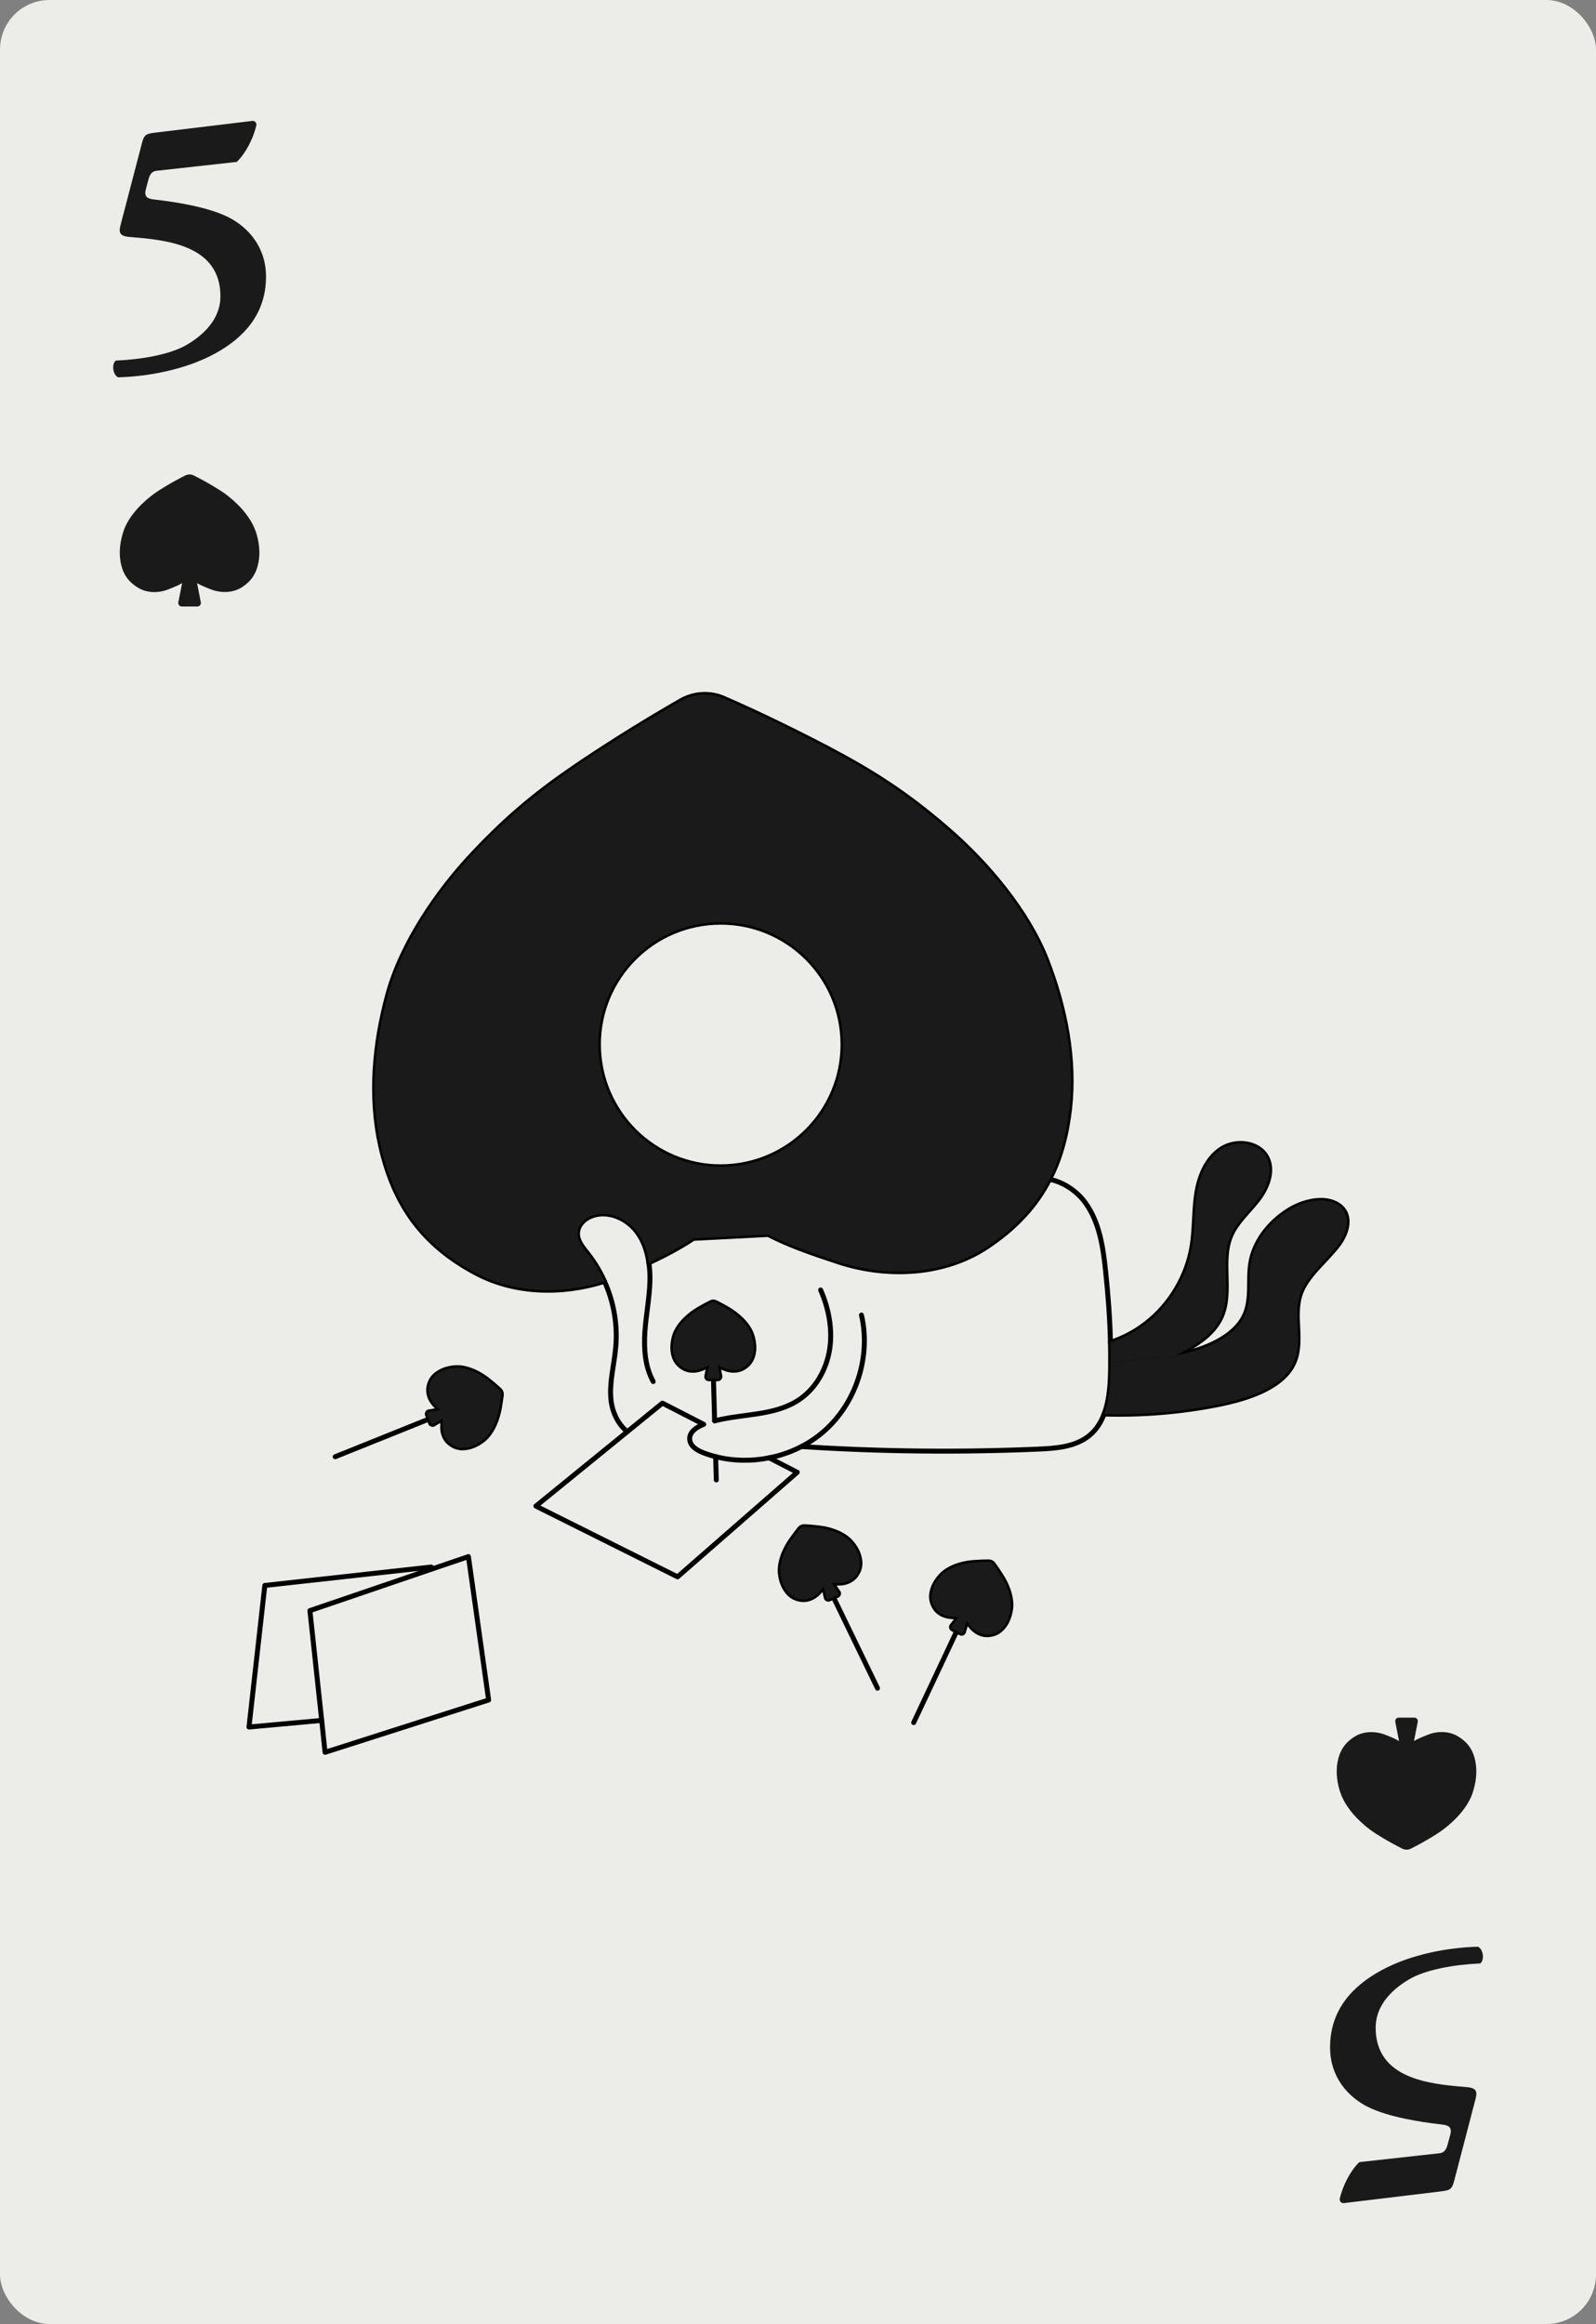 <?xml version="1.0" encoding="UTF-8"?><svg id="Layer_2" xmlns="http://www.w3.org/2000/svg" viewBox="0 0 161.09 234.55"><rect x="0" y="0" width="161.09" height="234.55" fill="#808080" stroke="none"/><defs><style>.cls-1{fill:#ecede8;}.cls-1,.cls-2{stroke-width:0px;}.cls-2{fill:#1a1a1a;}.cls-3{fill:none;stroke:#000;stroke-linecap:round;stroke-linejoin:round;stroke-width:.5px;}</style></defs><g id="Layer_2-2"><rect class="cls-1" width="161.09" height="234.55" rx="5" ry="5"/><path class="cls-2" d="m135.62,222.35c-.29,0-.4-.18-.4-.43.32-1.37,1.08-2.84,1.98-3.71l8.13-.9c.5-.07.68-.43.83-1.04l.22-.83c.22-.83-.25-.97-.97-1.04-1.91-.22-5.26-.72-7.34-1.76-2.02-1.01-3.82-3.02-3.82-6.01,0-3.74,2.2-6.16,5.18-7.78s6.73-2.3,9.75-2.38c.54.25.68,1.37.22,1.69-2.59.11-5.51.61-7.2,1.62-2.12,1.26-3.35,2.92-3.35,4.86,0,5.15,5.4,5.69,9,5.98,1.15.07,1.3.4,1.08,1.22l-2.16,8.28c-.25.94-.47.94-1.62,1.08l-9.54,1.15Z"/><path class="cls-2" d="m135.3,180.94c.33,1.01,1.11,2.03,1.88,2.77.77.74,1.4,1.2,2.32,1.74.66.4,1.34.77,2.03,1.12.28.14.6.14.88,0,.69-.35,1.37-.72,2.03-1.12.91-.54,1.55-1.01,2.32-1.74.77-.74,1.55-1.75,1.88-2.77.32-.97.47-2.03.3-3.03-.2-1.21-.74-2.05-1.8-2.68-.9-.54-2.06-.54-3.03-.15-.51.2-.97.38-1.39.63l.38-1.94c.04-.22-.12-.42-.35-.42h-1.57c-.22,0-.39.2-.35.42l.38,1.94c-.42-.25-.88-.43-1.39-.63-.98-.38-2.13-.38-3.03.15-1.05.63-1.59,1.47-1.8,2.68-.17,1.01-.02,2.06.3,3.03Z"/><path class="cls-2" d="m25.48,12.2c.29,0,.4.18.4.43-.32,1.37-1.08,2.84-1.98,3.71l-8.13.9c-.5.07-.68.43-.83,1.04l-.22.83c-.22.83.25.97.97,1.04,1.91.22,5.26.72,7.34,1.76,2.02,1.01,3.82,3.02,3.82,6.01,0,3.74-2.2,6.16-5.18,7.78s-6.73,2.3-9.75,2.38c-.54-.25-.68-1.37-.22-1.69,2.59-.11,5.51-.61,7.2-1.62,2.12-1.26,3.35-2.92,3.35-4.86,0-5.15-5.4-5.69-9-5.98-1.15-.07-1.3-.4-1.08-1.22l2.16-8.28c.25-.94.47-.94,1.62-1.08l9.54-1.15Z"/><path class="cls-2" d="m25.8,53.62c-.33-1.01-1.11-2.03-1.88-2.77-.77-.74-1.4-1.2-2.32-1.74-.66-.4-1.34-.77-2.03-1.12-.28-.14-.6-.14-.88,0-.69.35-1.37.72-2.03,1.12-.91.54-1.55,1.01-2.32,1.74-.77.74-1.55,1.75-1.88,2.77-.32.97-.47,2.03-.3,3.03.2,1.21.74,2.05,1.8,2.68.9.54,2.06.54,3.03.15.51-.2.97-.38,1.39-.63l-.38,1.94c-.04.22.12.42.35.42h1.57c.22,0,.39-.2.35-.42l-.38-1.94c.42.25.88.43,1.39.63.98.38,2.13.38,3.03-.15,1.05-.63,1.59-1.47,1.8-2.68.17-1.01.02-2.06-.3-3.03Z"/><path class="cls-3" d="m105.93,119.02c1.07-2.06,1.71-4.4,2.02-7.07.58-5.07-.46-10.28-2.31-15.05-1.93-4.95-6.06-9.83-10.09-13.29-4.03-3.47-7.31-5.6-12.01-8.08-3.43-1.79-6.9-3.48-10.44-5.03-1.41-.63-3.04-.54-4.38.23-3.35,1.92-6.64,3.96-9.85,6.1-4.42,2.96-7.45,5.43-11.1,9.3-3.65,3.86-7.24,9.15-8.63,14.28-1.34,4.93-1.83,10.22-.72,15.21,1.34,5.97,4.25,10.03,9.66,12.89,3.93,2.07,8.67,2.15,12.93.81"/><path class="cls-3" d="m73.39,117.74c-6.8.36-12.61-4.87-12.97-11.68s4.87-12.61,11.67-12.97c6.81-.36,12.62,4.86,12.98,11.67s-4.87,12.62-11.68,12.98Z"/><polyline class="cls-3" points="43.51 158.38 47.28 157.1 49.32 171.57 32.81 176.85 32.47 173.63"/><polygon class="cls-3" points="43.51 158.38 31.28 162.55 32.47 173.63 25.13 174.3 26.73 160.01 43.53 158.15 43.51 158.38"/><polyline class="cls-3" points="77.63 147.13 80.47 148.59 68.39 159.14 54.09 152 63.32 144.49"/><line class="cls-3" x1="72.3" y1="149.36" x2="72.23" y2="147.01"/><line class="cls-3" x1="72.13" y1="143.4" x2="72.01" y2="139.15"/><path class="cls-3" d="m86.4,158.96c-.35.5-.96.78-1.57.81-.32.01-.61.02-.89-.01l.66.94c.08.11.04.25-.08.31l-.4.18-.43.19c-.12.05-.26-.01-.29-.14l-.26-1.12c-.16.23-.36.44-.58.67-.43.43-1.04.71-1.65.64-.7-.09-1.19-.4-1.59-1-.33-.49-.5-1.08-.56-1.68-.06-.61.11-1.34.34-1.91s.46-.97.81-1.47c.26-.37.53-.73.81-1.08.12-.14.29-.22.47-.21.45.02.9.06,1.34.11.62.07,1.06.16,1.65.37.58.21,1.23.56,1.65,1.02.4.44.73.96.88,1.54.18.68.1,1.26-.31,1.84Z"/><line class="cls-3" x1="84.12" y1="161.19" x2="88.57" y2="170.38"/><path class="cls-3" d="m102,162.41c-.09.59-.28,1.18-.63,1.65-.43.58-.93.87-1.64.92-.61.04-1.2-.26-1.61-.71-.21-.24-.4-.45-.55-.69l-.32,1.1c-.03.13-.17.19-.29.13l-.39-.2-.42-.21c-.12-.06-.15-.21-.07-.31l.7-.91c-.28.02-.57-.01-.88-.04-.61-.06-1.21-.36-1.53-.87-.38-.6-.44-1.18-.23-1.86.18-.57.53-1.08.95-1.5.44-.43,1.11-.76,1.7-.94s1.04-.25,1.66-.29c.45-.03.9-.05,1.35-.05.18,0,.35.09.45.23.27.37.52.74.76,1.12.33.52.54.92.75,1.51.2.58.34,1.31.24,1.92Z"/><line class="cls-3" x1="96.57" y1="164.61" x2="92.22" y2="173.85"/><path class="cls-3" d="m50.6,140.77c-.06.45-.12.89-.2,1.34-.12.6-.24,1.04-.49,1.61-.24.57-.64,1.19-1.13,1.58-.46.37-1,.66-1.59.77-.7.14-1.27.01-1.82-.44-.47-.38-.7-1.01-.69-1.62,0-.31,0-.6.06-.88l-.98.6c-.11.06-.26.01-.3-.11l-.15-.41-.17-.44c-.04-.13.03-.26.16-.28l1.13-.18c-.21-.18-.41-.4-.62-.63-.4-.46-.63-1.09-.52-1.69.13-.7.48-1.16,1.1-1.51.51-.3,1.12-.43,1.71-.45.62-.02,1.33.2,1.89.47.55.27.93.52,1.41.91.35.28.69.58,1.02.88.13.13.2.3.18.48Z"/><line class="cls-3" x1="43.31" y1="143.21" x2="33.83" y2="147.02"/><path class="cls-3" d="m86.95,132.72c.98,4.2-.54,8.89-3.79,11.73-.69.6-1.45,1.12-2.26,1.54"/><path class="cls-3" d="m82.83,130.19c.82,1.88,1.22,3.97.91,5.99-.32,2.03-1.4,3.97-3.11,5.1-2.45,1.63-5.65,1.38-8.5,2.12"/><path class="cls-3" d="m112.1,137.47c0-.66,0-1.33-.02-1.99-.05-2.37-.23-4.75-.48-7.11-.25-2.44-.61-4.98-2.04-6.97-.86-1.19-2.22-2.1-3.63-2.38-1.36,2.65-3.39,4.86-6.24,6.77-4.34,2.91-10.1,3.2-15.08,1.56-2.57-.85-4.92-1.64-7.07-2.76l-7.55.39c-1.39.93-2.89,1.71-4.5,2.47-.15-1.11-.5-2.17-1.15-3.07-1.01-1.39-2.88-2.25-4.51-1.7-.79.26-1.51.93-1.54,1.76-.04.8.55,1.48,1.05,2.11.67.85,1.23,1.78,1.67,2.77.94,2.07,1.34,4.37,1.14,6.63-.15,1.78-.67,3.55-.48,5.33.12,1.22.72,2.49,1.65,3.21l3.54-2.88,4.17,2.14s-.05.02-.08.03c-.65.26-1.36.74-1.34,1.44.01.71.74,1.16,1.41,1.41.39.15.8.28,1.21.38,1.76.45,3.62.48,5.4.12,1.14-.22,2.24-.61,3.27-1.14,7.96.52,15.94.6,23.91.26,1.83-.08,3.79-.23,5.19-1.41.68-.57,1.13-1.31,1.44-2.13"/><path class="cls-3" d="m76.05,136.5c-.12.7-.44,1.19-1.05,1.55-.52.31-1.19.31-1.76.09-.29-.11-.56-.22-.8-.36l.22,1.12c.02.13-.08.25-.21.25h-.91c-.13,0-.23-.12-.2-.25l.22-1.12c-.25.14-.51.25-.81.36-.56.22-1.24.22-1.76-.09-.61-.36-.92-.85-1.04-1.55-.1-.59-.01-1.2.17-1.77.2-.58.65-1.18,1.09-1.6.45-.43.82-.7,1.35-1.02.39-.22.78-.44,1.18-.64.16-.09.35-.09.51,0,.4.2.8.42,1.18.64.54.32.9.59,1.35,1.02.45.42.9,1.02,1.09,1.6.19.57.28,1.18.18,1.77Z"/><path class="cls-3" d="m65.49,127.45c.1.6.12,1.22.11,1.83-.05,1.72-.39,3.42-.51,5.13-.11,1.72.01,3.51.84,5.02"/><path class="cls-3" d="m118.66,136.79c2.91-.53,5.84-1.78,6.92-3.93.84-1.7.37-3.6.67-5.4.34-2.05,1.73-3.99,3.81-5.3,1.43-.91,3.66-1.47,5.04-.52,1.4.97.9,2.77-.06,4.02-1.25,1.63-3.1,3.03-3.77,4.85-.87,2.38.41,5.06-.84,7.33-1.22,2.21-4.42,3.3-7.42,3.9-3.77.76-7.68,1.08-11.57.97.37-.96.53-2.04.6-3.1.02-.27.03-.55.04-.82.01-.44.02-.88.02-1.32,2.1-.21,4.24-.28,6.32-.63.08-.01.16-.03.24-.05Z"/><path class="cls-3" d="m118.66,136.79l.36-.18c1.7-.88,3.46-1.97,4.24-3.72,1.12-2.52-.12-5.61.95-8.16.59-1.4,1.81-2.44,2.74-3.64.94-1.21,1.61-2.88.93-4.24-.8-1.58-3.13-1.85-4.61-.89-1.48.97-2.21,2.76-2.48,4.51-.27,1.74-.18,3.53-.46,5.27-.5,3.07-2.21,5.94-4.67,7.84-1.07.83-2.29,1.47-3.58,1.9"/><path class="cls-2" d="m135.1,121.64c1.4.97.9,2.77-.06,4.02-1.25,1.63-3.1,3.03-3.77,4.85-.87,2.38.41,5.06-.84,7.33-1.22,2.21-4.42,3.3-7.42,3.9-3.77.76-7.68,1.08-11.57.97.37-.96.53-2.04.6-3.1.02-.27.03-.55.04-.82.01-.44.02-.88.02-1.32,2.1-.21,4.24-.28,6.32-.63.08-.01.16-.03.24-.05,2.91-.53,5.84-1.78,6.92-3.93.84-1.7.37-3.6.67-5.4.34-2.05,1.73-3.99,3.81-5.3,1.43-.91,3.66-1.47,5.04-.52Z"/><path class="cls-2" d="m127.88,116.85c.68,1.36.01,3.03-.93,4.24-.93,1.2-2.15,2.24-2.74,3.64-1.07,2.55.17,5.64-.95,8.16-.78,1.75-2.54,2.84-4.24,3.72l-.36.18c-.08.02-.16.04-.24.05-2.08.35-4.22.42-6.32.63,0-.66,0-1.33-.02-1.99,1.29-.43,2.51-1.07,3.58-1.9,2.46-1.9,4.17-4.77,4.67-7.84.28-1.74.19-3.53.46-5.27.27-1.75,1-3.54,2.48-4.51,1.48-.96,3.81-.69,4.61.89Z"/><path class="cls-2" d="m105.64,96.9c1.85,4.77,2.89,9.98,2.31,15.05-.31,2.67-.95,5.01-2.02,7.07-1.36,2.65-3.39,4.86-6.24,6.77-4.34,2.91-10.1,3.2-15.08,1.56-2.57-.85-4.92-1.64-7.07-2.76l-7.55.39c-1.39.93-2.89,1.71-4.5,2.47-.15-1.11-.5-2.17-1.15-3.07-1.01-1.39-2.88-2.25-4.51-1.7-.79.26-1.51.93-1.54,1.76-.04.8.55,1.48,1.05,2.11.67.85,1.23,1.78,1.67,2.77-4.26,1.34-9,1.26-12.93-.81-5.41-2.86-8.32-6.92-9.66-12.89-1.11-4.99-.62-10.28.72-15.21,1.39-5.13,4.98-10.42,8.63-14.28,3.65-3.87,6.68-6.34,11.1-9.3,3.21-2.14,6.5-4.18,9.85-6.1,1.34-.77,2.97-.86,4.38-.23,3.54,1.55,7.01,3.24,10.44,5.03,4.7,2.48,7.98,4.61,12.01,8.08,4.03,3.46,8.16,8.34,10.09,13.29Zm-32.25,20.84c6.81-.36,12.04-6.17,11.68-12.98s-6.17-12.03-12.98-11.67c-6.8.36-12.03,6.16-11.67,12.97s6.17,12.04,12.97,11.68Z"/><path class="cls-2" d="m101.76,160.49c.2.58.34,1.31.24,1.92-.09.59-.28,1.18-.63,1.65-.43.58-.93.87-1.64.92-.61.04-1.2-.26-1.61-.71-.21-.24-.4-.45-.55-.69l-.32,1.1c-.03.13-.17.19-.29.13l-.39-.2-.42-.21c-.12-.06-.15-.21-.07-.31l.7-.91c-.28.02-.57-.01-.88-.04-.61-.06-1.21-.36-1.53-.87-.38-.6-.44-1.18-.23-1.86.18-.57.53-1.08.95-1.5.44-.43,1.11-.76,1.7-.94s1.04-.25,1.66-.29c.45-.03.9-.05,1.35-.05.18,0,.35.09.45.23.27.37.52.74.76,1.12.33.52.54.92.75,1.51Z"/><path class="cls-2" d="m86.71,157.12c.18.68.1,1.26-.31,1.84-.35.5-.96.78-1.57.81-.32.01-.61.02-.89-.01l.66.94c.08.11.04.25-.08.31l-.4.18-.43.19c-.12.05-.26-.01-.29-.14l-.26-1.12c-.16.23-.36.44-.58.67-.43.43-1.04.71-1.65.64-.7-.09-1.19-.4-1.59-1-.33-.49-.5-1.08-.56-1.68-.06-.61.11-1.34.34-1.91s.46-.97.81-1.47c.26-.37.53-.73.81-1.08.12-.14.29-.22.47-.21.45.02.9.06,1.34.11.62.07,1.06.16,1.65.37.58.21,1.23.56,1.65,1.02.4.44.73.96.88,1.54Z"/><path class="cls-2" d="m75.87,134.73c.19.57.28,1.18.18,1.77-.12.7-.44,1.19-1.05,1.55-.52.31-1.19.31-1.76.09-.29-.11-.56-.22-.8-.36l.22,1.12c.02.13-.08.25-.21.25h-.91c-.13,0-.23-.12-.2-.25l.22-1.12c-.25.14-.51.25-.81.36-.56.22-1.24.22-1.76-.09-.61-.36-.92-.85-1.04-1.55-.1-.59-.01-1.2.17-1.77.2-.58.65-1.18,1.09-1.6.45-.43.82-.7,1.35-1.02.39-.22.78-.44,1.18-.64.16-.09.35-.09.51,0,.4.2.8.42,1.18.64.54.32.9.59,1.35,1.02.45.42.9,1.02,1.09,1.6Z"/><path class="cls-2" d="m50.42,140.29c.13.13.2.3.18.48-.06.45-.12.89-.2,1.34-.12.6-.24,1.04-.49,1.61-.24.57-.64,1.19-1.13,1.58-.46.37-1,.66-1.59.77-.7.14-1.27.01-1.82-.44-.47-.38-.7-1.01-.69-1.62,0-.31,0-.6.06-.88l-.98.6c-.11.06-.26.01-.3-.11l-.15-.41-.17-.44c-.04-.13.03-.26.16-.28l1.13-.18c-.21-.18-.41-.4-.62-.63-.4-.46-.63-1.09-.52-1.69.13-.7.48-1.16,1.1-1.51.51-.3,1.12-.43,1.71-.45.62-.02,1.33.2,1.89.47.55.27.93.52,1.41.91.35.28.69.58,1.02.88Z"/></g></svg>
